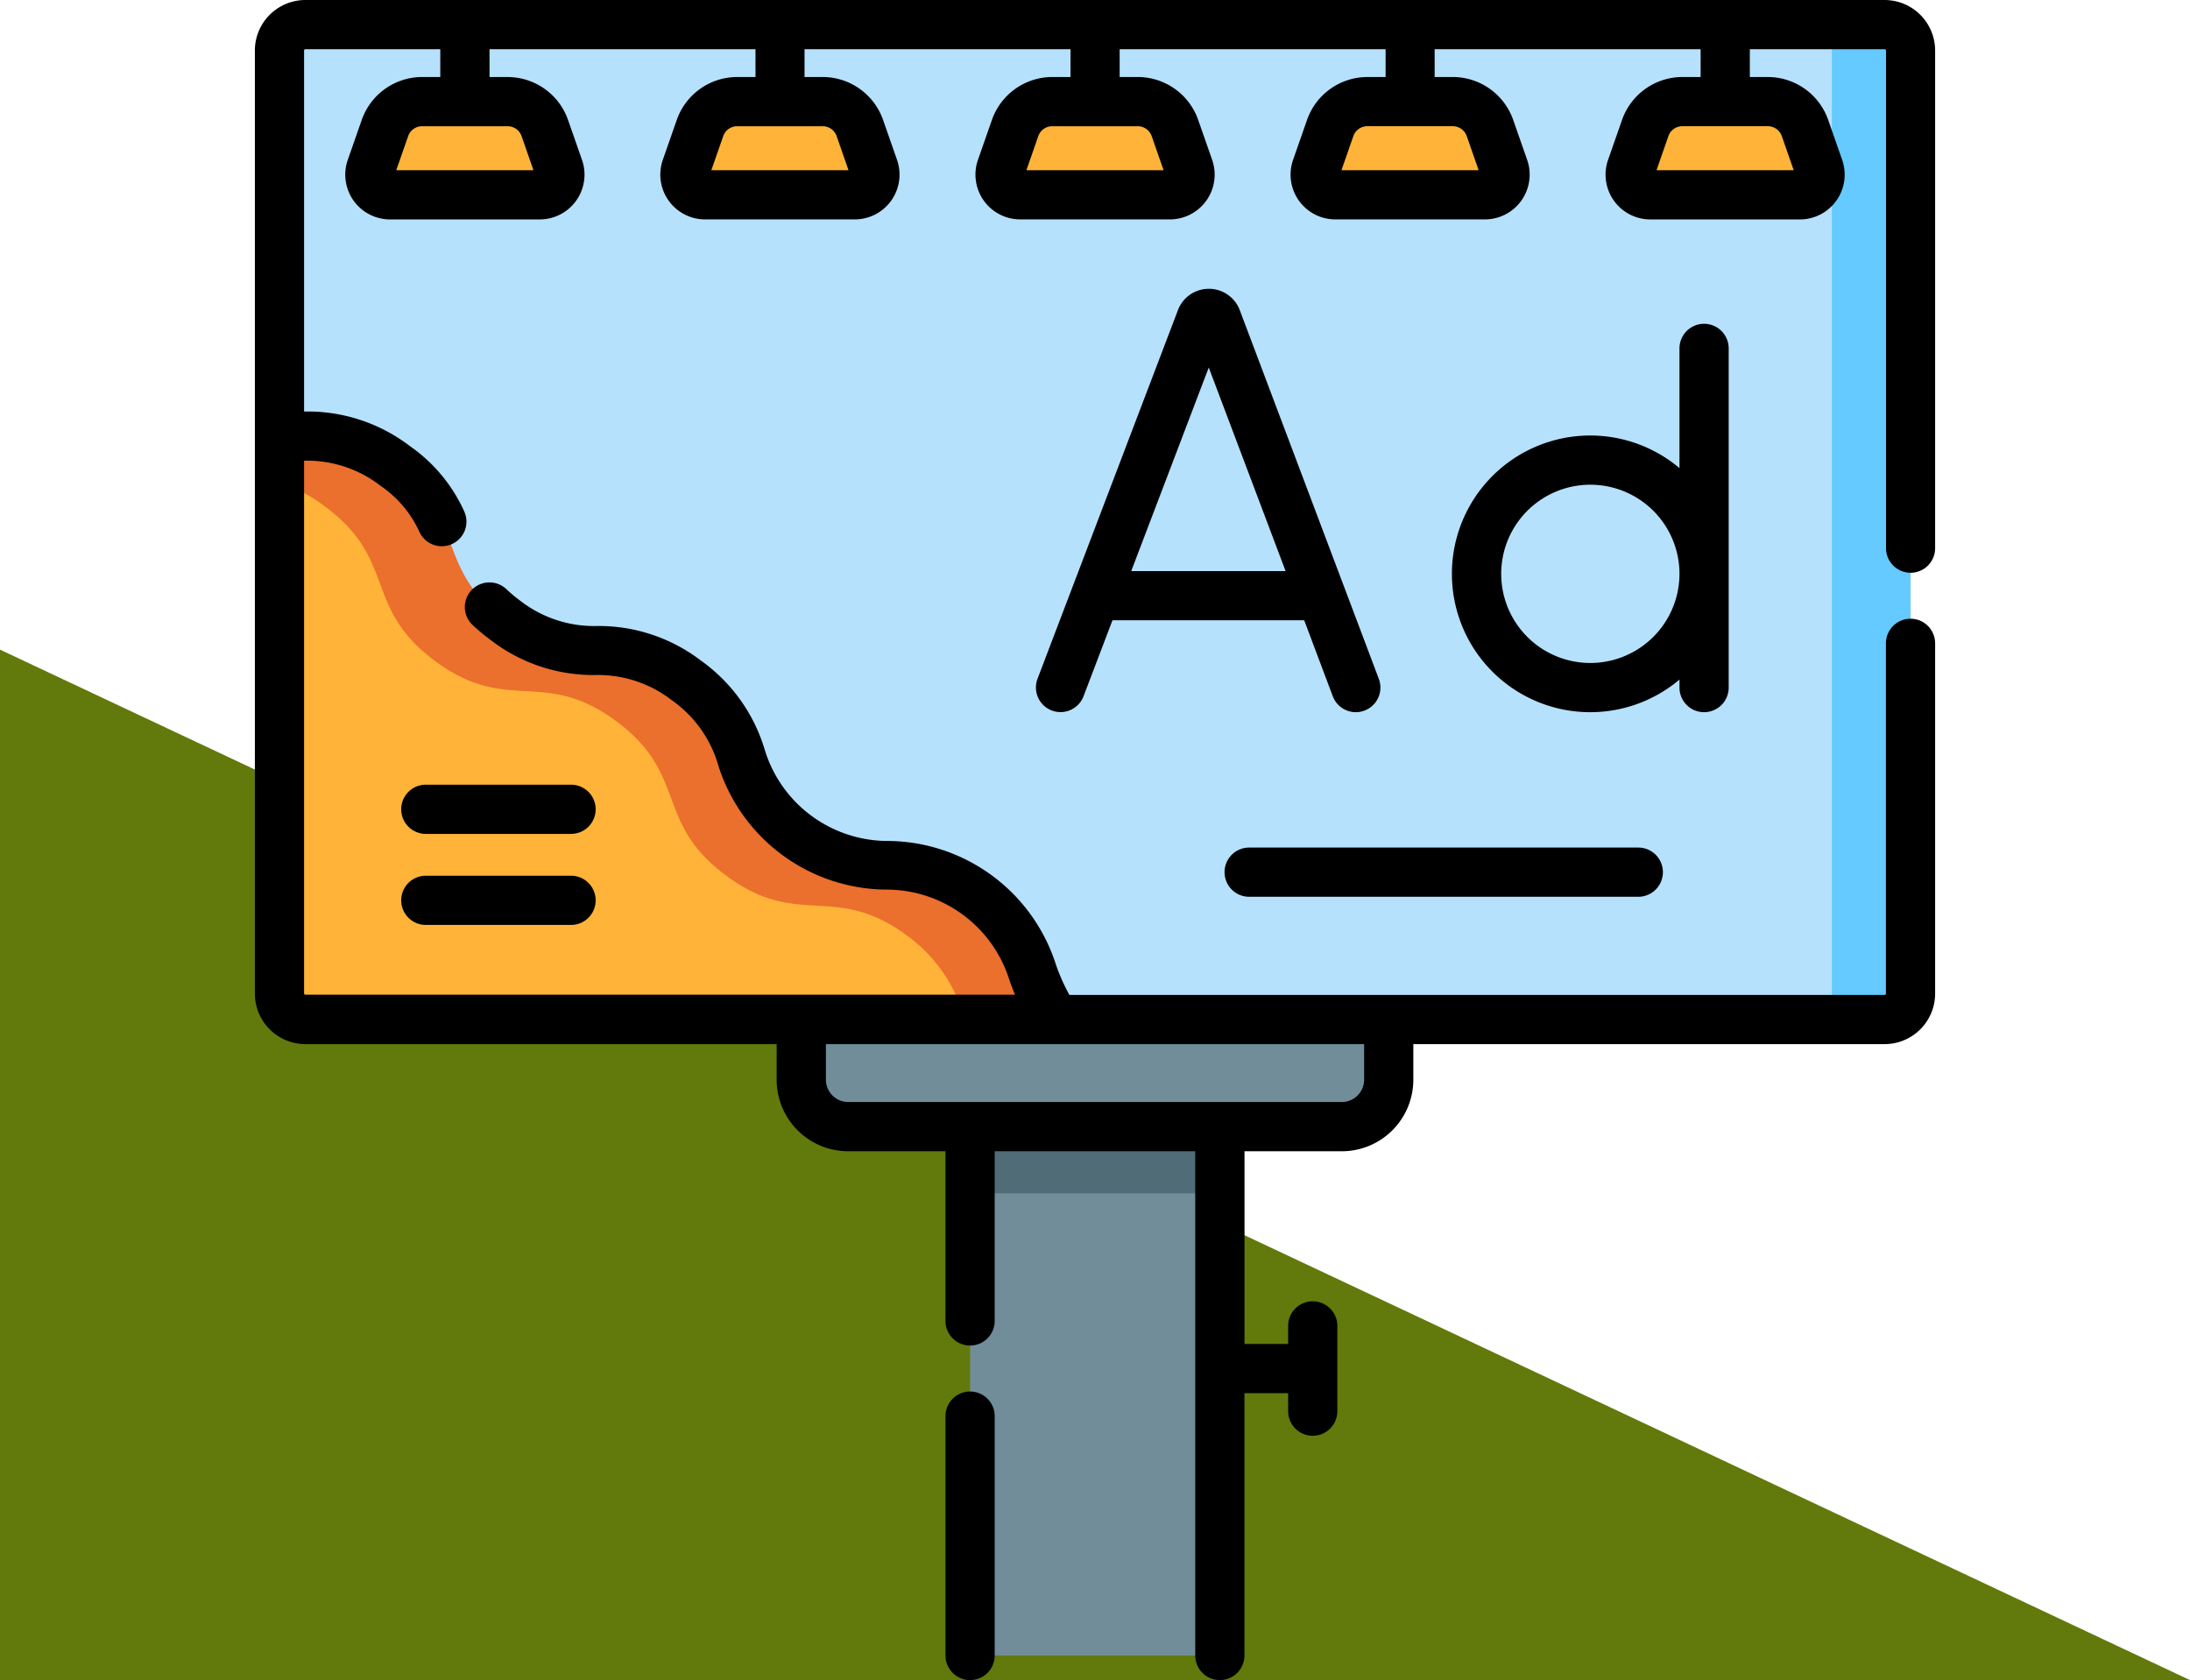 <svg xmlns="http://www.w3.org/2000/svg" width="78.227" height="60.019" viewBox="0 0 78.227 60.019">
  <g id="Grupo_1034307" data-name="Grupo 1034307" transform="translate(-180 -7543.98)">
    <path id="Trazado_194609" data-name="Trazado 194609" d="M0,0,78.227,36.813H0Z" transform="translate(180 7567.187)" fill="#617a0b"/>
    <g id="Grupo_878664" data-name="Grupo 878664" transform="translate(189.104 7543.98)">
      <g id="Grupo_878662" data-name="Grupo 878662" transform="translate(0.879 0.879)">
        <path id="Trazado_627858" data-name="Trazado 627858" d="M64.835,7.5H8.426a.926.926,0,0,0-.926.926v13.7l6.565,10.46L26.579,39.92l8.669,3.121H64.835a.926.926,0,0,0,.926-.926V8.426A.926.926,0,0,0,64.835,7.5Z" transform="translate(-7.5 -7.5)" fill="#b6e1fd"/>
        <path id="Trazado_627859" data-name="Trazado 627859" d="M475.45,7.5h-2.809a.926.926,0,0,1,.926.926V42.115a.926.926,0,0,1-.926.926h2.809a.926.926,0,0,0,.926-.926V8.426A.926.926,0,0,0,475.45,7.5Z" transform="translate(-418.115 -7.5)" fill="#64caff"/>
        <g id="Grupo_878661" data-name="Grupo 878661" transform="translate(3.228 2.751)">
          <g id="Grupo_878656" data-name="Grupo 878656" transform="translate(0 0)">
            <path id="Trazado_627860" data-name="Trazado 627860" d="M40.995,34.3H35.759a.718.718,0,0,1-.678-.954l.5-1.431a1.408,1.408,0,0,1,1.33-.944h2.934a1.408,1.408,0,0,1,1.33.944l.5,1.431A.718.718,0,0,1,40.995,34.3Z" transform="translate(-35.041 -30.969)" fill="#ffb338"/>
            <path id="Trazado_627861" data-name="Trazado 627861" d="M59.893,33.345l-.5-1.431a1.408,1.408,0,0,0-1.329-.944H55.548a1.408,1.408,0,0,1,1.329.944l.5,1.431a.718.718,0,0,1-.678.954h2.517A.718.718,0,0,0,59.893,33.345Z" transform="translate(-53.144 -30.969)" fill="#ffb338"/>
          </g>
          <g id="Grupo_878657" data-name="Grupo 878657" transform="translate(11.254 0)">
            <path id="Trazado_627862" data-name="Trazado 627862" d="M136.995,34.3h-5.236a.718.718,0,0,1-.678-.954l.5-1.431a1.408,1.408,0,0,1,1.33-.944h2.934a1.408,1.408,0,0,1,1.33.944l.5,1.431A.718.718,0,0,1,136.995,34.3Z" transform="translate(-131.041 -30.969)" fill="#ffb338"/>
            <path id="Trazado_627863" data-name="Trazado 627863" d="M155.893,33.345l-.5-1.431a1.408,1.408,0,0,0-1.329-.944h-2.517a1.408,1.408,0,0,1,1.329.944l.5,1.431a.718.718,0,0,1-.678.954h2.517A.718.718,0,0,0,155.893,33.345Z" transform="translate(-149.144 -30.969)" fill="#ffb338"/>
          </g>
          <g id="Grupo_878658" data-name="Grupo 878658" transform="translate(22.507 0)">
            <path id="Trazado_627864" data-name="Trazado 627864" d="M232.995,34.3h-5.236a.718.718,0,0,1-.678-.954l.5-1.431a1.408,1.408,0,0,1,1.33-.944h2.934a1.408,1.408,0,0,1,1.329.944l.5,1.431A.718.718,0,0,1,232.995,34.3Z" transform="translate(-227.041 -30.969)" fill="#ffb338"/>
            <path id="Trazado_627865" data-name="Trazado 627865" d="M251.893,33.345l-.5-1.431a1.408,1.408,0,0,0-1.329-.944h-2.517a1.408,1.408,0,0,1,1.329.944l.5,1.431a.718.718,0,0,1-.678.954h2.517A.718.718,0,0,0,251.893,33.345Z" transform="translate(-245.144 -30.969)" fill="#ffb338"/>
          </g>
          <g id="Grupo_878659" data-name="Grupo 878659" transform="translate(33.761 0)">
            <path id="Trazado_627866" data-name="Trazado 627866" d="M328.995,34.3h-5.236a.718.718,0,0,1-.678-.954l.5-1.431a1.408,1.408,0,0,1,1.329-.944h2.934a1.408,1.408,0,0,1,1.329.944l.5,1.431A.717.717,0,0,1,328.995,34.3Z" transform="translate(-323.041 -30.969)" fill="#ffb338"/>
            <path id="Trazado_627867" data-name="Trazado 627867" d="M347.893,33.345l-.5-1.431a1.408,1.408,0,0,0-1.329-.944h-2.517a1.408,1.408,0,0,1,1.329.944l.5,1.431a.718.718,0,0,1-.678.954h2.517A.718.718,0,0,0,347.893,33.345Z" transform="translate(-341.144 -30.969)" fill="#ffb338"/>
          </g>
          <g id="Grupo_878660" data-name="Grupo 878660" transform="translate(45.014 0)">
            <path id="Trazado_627868" data-name="Trazado 627868" d="M424.995,34.3h-5.236a.718.718,0,0,1-.678-.954l.5-1.431a1.408,1.408,0,0,1,1.329-.944h2.934a1.408,1.408,0,0,1,1.329.944l.5,1.431A.717.717,0,0,1,424.995,34.3Z" transform="translate(-419.041 -30.969)" fill="#ffb338"/>
            <path id="Trazado_627869" data-name="Trazado 627869" d="M443.893,33.345l-.5-1.431a1.408,1.408,0,0,0-1.329-.944h-2.517a1.408,1.408,0,0,1,1.329.944l.5,1.431a.718.718,0,0,1-.678.954h2.517A.718.718,0,0,0,443.893,33.345Z" transform="translate(-437.144 -30.969)" fill="#ffb338"/>
          </g>
        </g>
        <path id="Trazado_627870" data-name="Trazado 627870" d="M8.426,163.176H31.977l.192-3.225-4.035-1.6L23.7,156.765,22.4,153.343l-1.962-1.549-2.323-.476-2.795-1.434-2.987-3.252L9.86,143.587l-2.36.419V162.25a.926.926,0,0,0,.926.926Z" transform="translate(-7.5 -127.634)" fill="#ffb338"/>
        <path id="Trazado_627871" data-name="Trazado 627871" d="M9.122,134.82c2.6,1.917,1.347,3.615,3.947,5.532s3.851.218,6.451,2.134,1.347,3.615,3.946,5.531,3.851.218,6.45,2.134a5.439,5.439,0,0,1,2.062,3h3.271c-1.129-1.492-.72-2.9-2.817-4.443-2.6-1.916-3.851-.218-6.45-2.134s-1.347-3.615-3.946-5.531-3.851-.218-6.451-2.134-1.347-3.615-3.947-5.532c-1.705-1.257-2.831-.959-4.137-1.146v1.751A5.2,5.2,0,0,1,9.122,134.82Z" transform="translate(-7.501 -117.609)" fill="#eb6f2d"/>
        <path id="Trazado_627872" data-name="Trazado 627872" d="M185.807,314.52H168.169a1.673,1.673,0,0,1-1.673-1.673v-2.154H187.48v2.154A1.673,1.673,0,0,1,185.807,314.52Z" transform="translate(-147.858 -275.151)" fill="#728d9a"/>
        <path id="Trazado_627873" data-name="Trazado 627873" d="M217.943,343.34h8.922v18.892h-8.922Z" transform="translate(-193.274 -303.971)" fill="#728d9a"/>
        <path id="Trazado_627874" data-name="Trazado 627874" d="M217.943,343.34h8.923v2.382h-8.923Z" transform="translate(-193.274 -303.971)" fill="#4f6c77"/>
      </g>
      <g id="Grupo_878663" data-name="Grupo 878663" transform="translate(0 0)">
        <path id="Trazado_627875" data-name="Trazado 627875" d="M248.6,102.6a.879.879,0,1,0,1.645-.621L245.275,88.8l-.009-.024a1.178,1.178,0,0,0-1.093-.732h0a1.178,1.178,0,0,0-1.093.735l-.008.02-5.018,13.175a.879.879,0,1,0,1.643.626l1.034-2.715h6.848Zm-7.2-4.471,2.77-7.273,2.745,7.273Z" transform="translate(-210.097 -77.727)"/>
        <path id="Trazado_627876" data-name="Trazado 627876" d="M373.786,112.55a.879.879,0,0,0,.879-.879V99.554a.879.879,0,0,0-1.758,0v4.277a4.942,4.942,0,1,0,0,7.554v.286A.879.879,0,0,0,373.786,112.55Zm-4.063-1.758a3.184,3.184,0,1,1,3.184-3.184A3.187,3.187,0,0,1,369.723,110.792Z" transform="translate(-322.02 -87.108)"/>
        <path id="Trazado_627877" data-name="Trazado 627877" d="M296.354,260.048h13.9a.879.879,0,1,0,0-1.758h-13.9a.879.879,0,1,0,0,1.758Z" transform="translate(-260.838 -228.012)"/>
        <path id="Trazado_627878" data-name="Trazado 627878" d="M50.692,239.133H45.5a.879.879,0,1,0,0,1.758h5.188a.879.879,0,1,0,0-1.758Z" transform="translate(-39.394 -211.101)"/>
        <path id="Trazado_627879" data-name="Trazado 627879" d="M50.692,266.876H45.5a.879.879,0,0,0,0,1.758h5.188a.879.879,0,0,0,0-1.758Z" transform="translate(-39.394 -235.592)"/>
        <path id="Trazado_627880" data-name="Trazado 627880" d="M211.322,424.055a.879.879,0,0,0-.879.879v8.551a.879.879,0,1,0,1.758,0v-8.551A.879.879,0,0,0,211.322,424.055Z" transform="translate(-185.774 -374.345)"/>
        <path id="Trazado_627881" data-name="Trazado 627881" d="M59.14,20.462a.879.879,0,0,0,.879-.879V1.805A1.807,1.807,0,0,0,58.214,0H1.805A1.807,1.807,0,0,0,0,1.805V35.495A1.807,1.807,0,0,0,1.805,37.3H18.638v1.275a2.555,2.555,0,0,0,2.552,2.552h3.478v6.062a.879.879,0,0,0,1.758,0V41.127h7.164V59.14a.879.879,0,0,0,1.758,0V49.768h1.56v.644a.879.879,0,1,0,1.758,0V47.366a.879.879,0,1,0-1.758,0v.644H35.35V41.127h3.478a2.555,2.555,0,0,0,2.552-2.552V37.3H58.214a1.807,1.807,0,0,0,1.805-1.805V22.982a.879.879,0,1,0-1.758,0V35.495a.047.047,0,0,1-.047.047H29.095a6.77,6.77,0,0,1-.487-1.1,6.344,6.344,0,0,0-5.973-4.4,4.6,4.6,0,0,1-4.424-3.262A6.009,6.009,0,0,0,15.935,23.6a6.009,6.009,0,0,0-3.7-1.237,4.3,4.3,0,0,1-2.753-.9,5.405,5.405,0,0,1-.5-.418.879.879,0,0,0-1.206,1.28,7.122,7.122,0,0,0,.665.553,6.008,6.008,0,0,0,3.7,1.237,4.3,4.3,0,0,1,2.753.9,4.3,4.3,0,0,1,1.671,2.365,6.343,6.343,0,0,0,5.972,4.4,4.6,4.6,0,0,1,4.425,3.262c.059.158.12.322.188.491H1.805a.047.047,0,0,1-.047-.047V16.458a4.279,4.279,0,0,1,2.736.9A3.993,3.993,0,0,1,5.878,19a.879.879,0,1,0,1.6-.731,5.7,5.7,0,0,0-1.939-2.332A6.01,6.01,0,0,0,1.84,14.7l-.082,0V1.805a.047.047,0,0,1,.047-.047H6.623v.993H5.977a2.289,2.289,0,0,0-2.16,1.534l-.5,1.431A1.6,1.6,0,0,0,4.826,7.839h5.353a1.6,1.6,0,0,0,1.508-2.122l-.5-1.431a2.289,2.289,0,0,0-2.16-1.534H8.382V1.758h9.5v.993H17.23a2.289,2.289,0,0,0-2.16,1.534l-.5,1.431a1.6,1.6,0,0,0,1.508,2.122h5.353A1.6,1.6,0,0,0,22.94,5.716l-.5-1.431a2.289,2.289,0,0,0-2.16-1.534h-.646V1.758h9.5v.993h-.647a2.289,2.289,0,0,0-2.16,1.534l-.5,1.431a1.6,1.6,0,0,0,1.508,2.122h5.353a1.6,1.6,0,0,0,1.508-2.122l-.5-1.431a2.289,2.289,0,0,0-2.16-1.534h-.646V1.758h9.5v.993h-.647a2.289,2.289,0,0,0-2.16,1.534l-.5,1.431a1.6,1.6,0,0,0,1.508,2.122H43.94a1.6,1.6,0,0,0,1.508-2.122l-.5-1.431a2.289,2.289,0,0,0-2.16-1.534h-.646V1.758h9.5v.993h-.647a2.289,2.289,0,0,0-2.16,1.534l-.5,1.431A1.6,1.6,0,0,0,49.84,7.839h5.353A1.6,1.6,0,0,0,56.7,5.716l-.5-1.431a2.289,2.289,0,0,0-2.16-1.534H53.4V1.758h4.818a.047.047,0,0,1,.047.047V19.582a.879.879,0,0,0,.879.879ZM39.623,37.3v1.275a.8.8,0,0,1-.794.794H21.191a.8.8,0,0,1-.794-.794V37.3ZM9.527,4.864l.424,1.216h-4.9l.424-1.216a.529.529,0,0,1,.5-.355H9.028A.529.529,0,0,1,9.527,4.864Zm11.254,0,.424,1.216h-4.9l.424-1.216a.529.529,0,0,1,.5-.355h3.051A.529.529,0,0,1,20.781,4.864Zm11.254,0,.424,1.216h-4.9l.424-1.216a.529.529,0,0,1,.5-.355h3.051A.529.529,0,0,1,32.035,4.864Zm11.254,0,.424,1.216h-4.9l.424-1.217a.529.529,0,0,1,.5-.355h3.051a.529.529,0,0,1,.5.355Zm11.254,0,.424,1.216h-4.9l.424-1.217a.529.529,0,0,1,.5-.355h3.051a.529.529,0,0,1,.5.355Z" transform="translate(0 0)"/>
      </g>
    </g>
  </g>
</svg>
